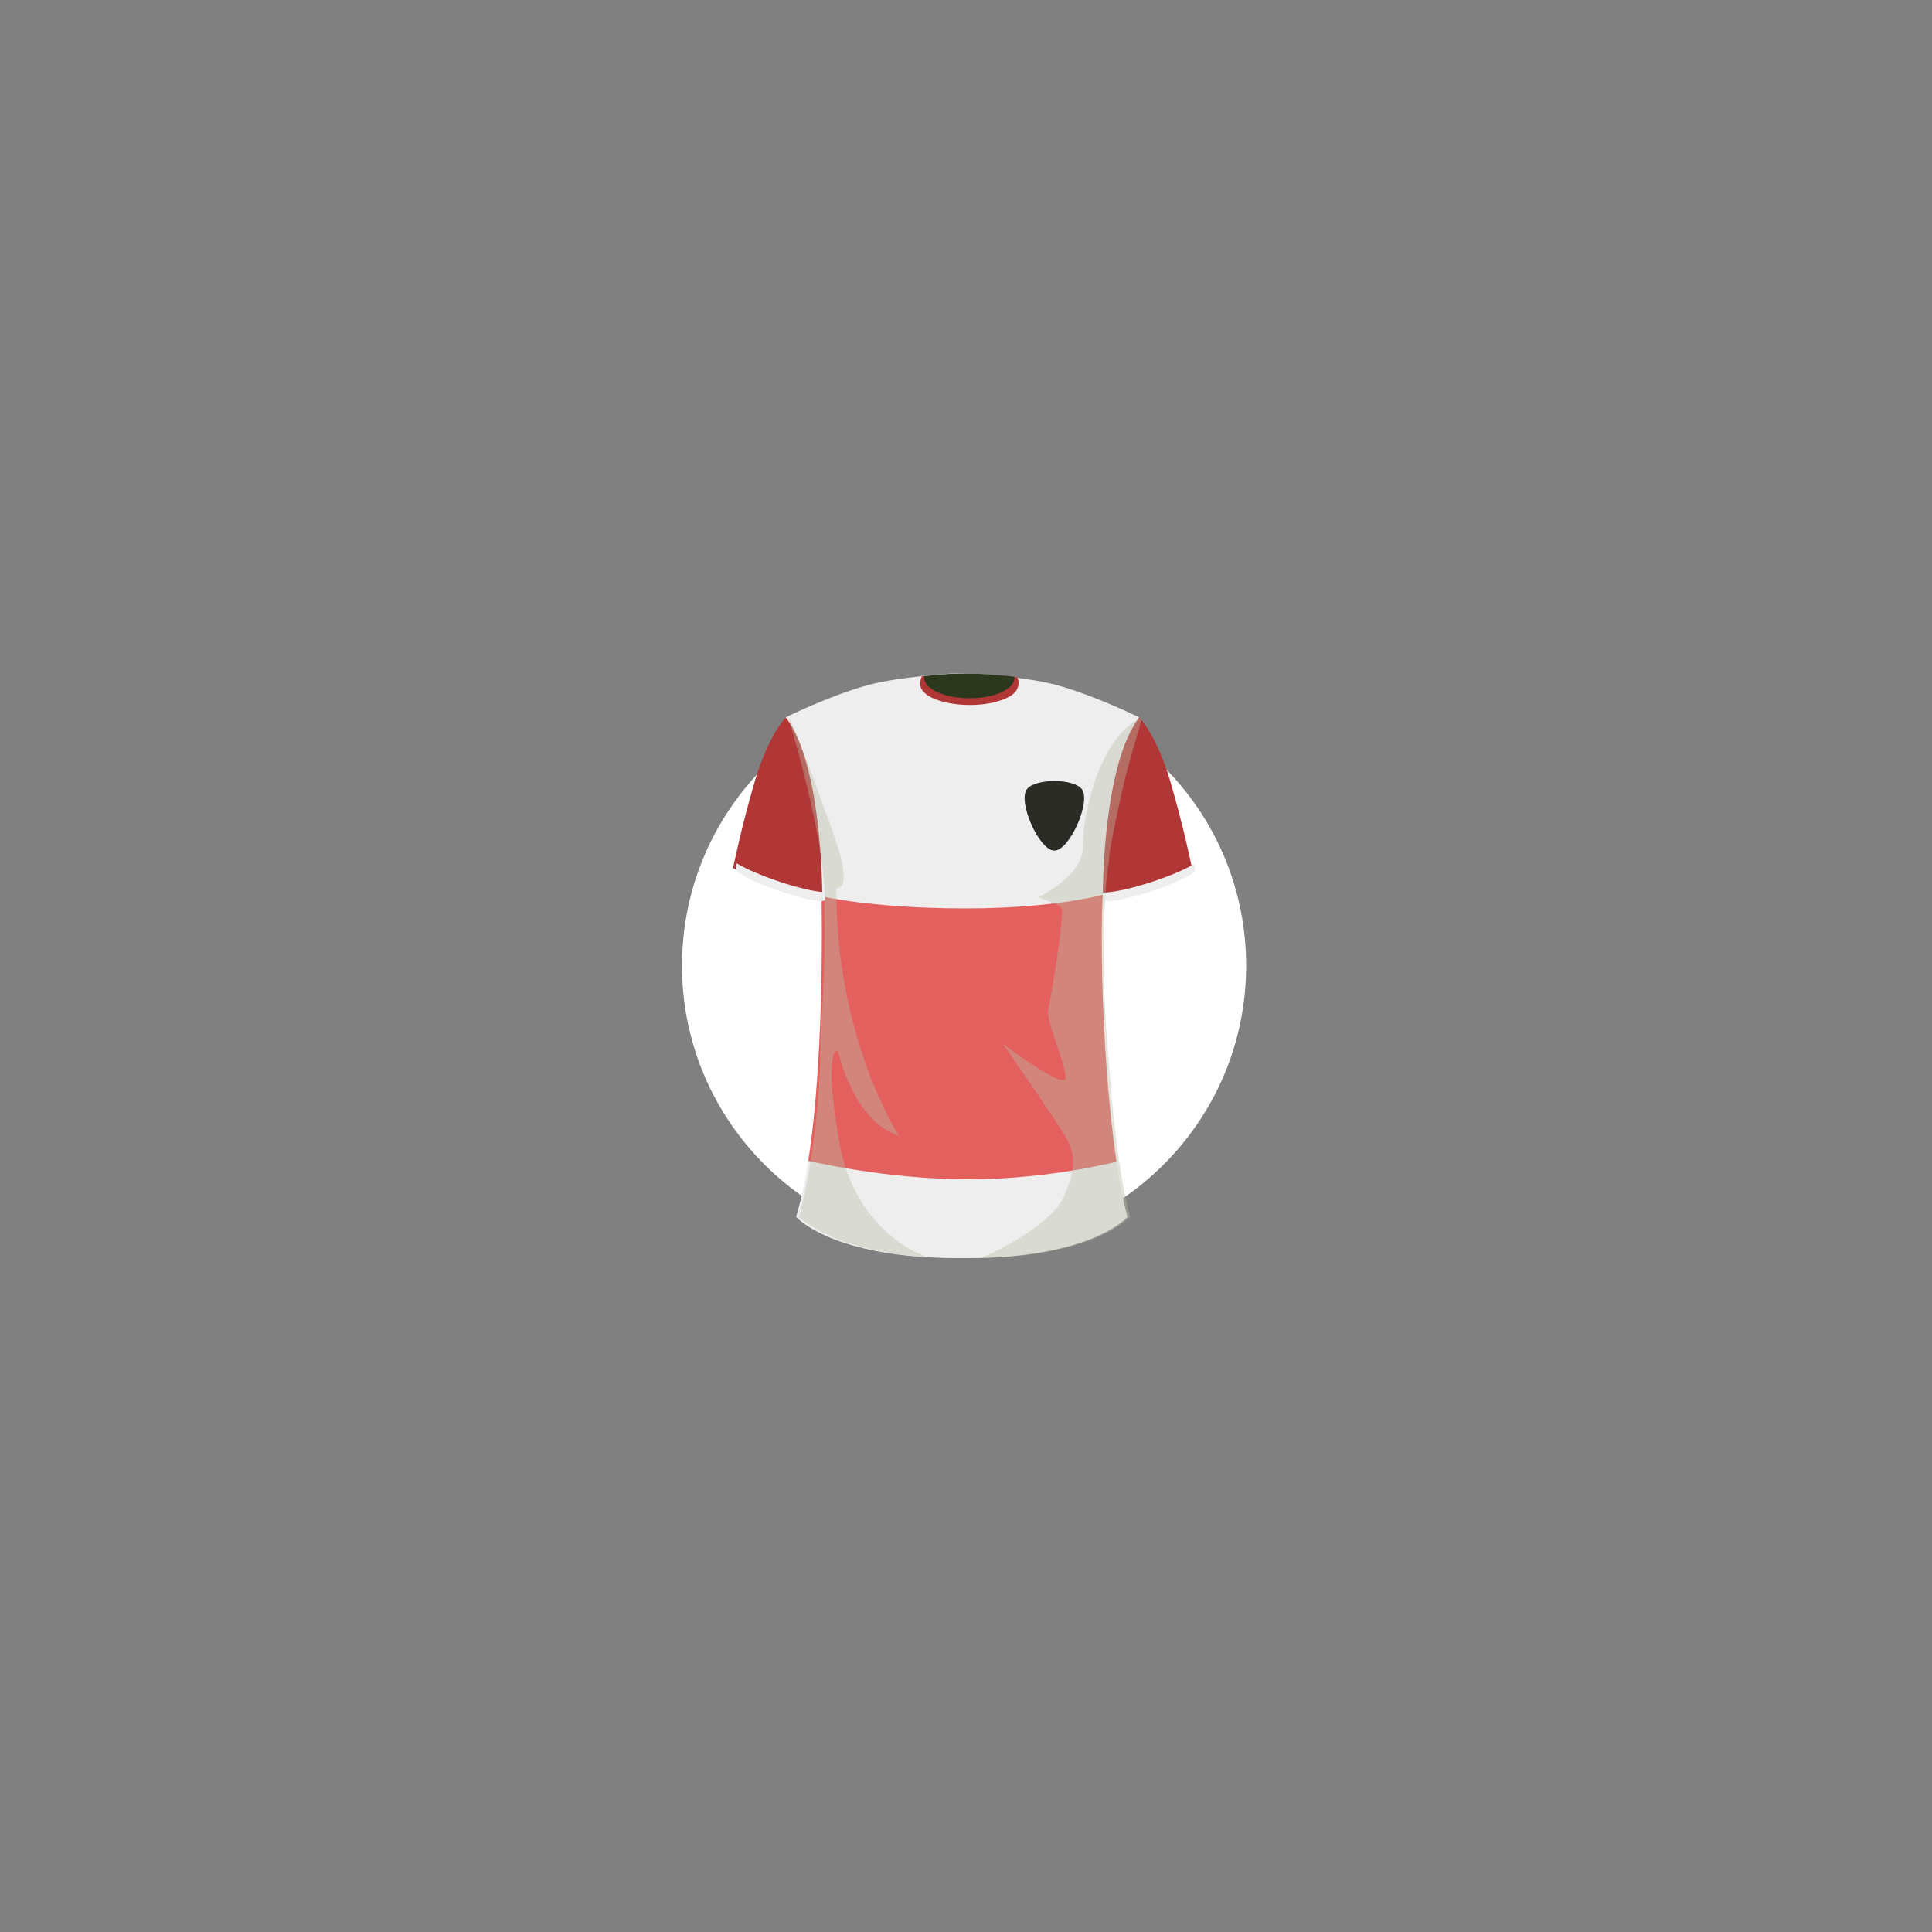 <?xml version="1.0" encoding="utf-8"?>
<!-- Generator: Adobe Illustrator 16.0.0, SVG Export Plug-In . SVG Version: 6.00 Build 0)  -->
<!DOCTYPE svg PUBLIC "-//W3C//DTD SVG 1.1//EN" "http://www.w3.org/Graphics/SVG/1.1/DTD/svg11.dtd">
<svg version="1.1" id="Layer_1" xmlns="http://www.w3.org/2000/svg" xmlns:xlink="http://www.w3.org/1999/xlink" x="0px" y="0px"
	 width="500px" height="500px" viewBox="0 0 500 500" enable-background="new 0 0 500 500" xml:space="preserve">
<rect x="0" y="0" width="500" height="500" fill="#808080" stroke="none"/>
<path fill-rule="evenodd" clip-rule="evenodd" fill="#FFFFFF" d="M249.5,177.063c40.316,0,73,32.613,73,72.844
	s-32.684,72.844-73,72.844s-73-32.613-73-72.844S209.184,177.063,249.5,177.063z"/>
<g>
	<defs>
		<rect id="SVGID_1_" x="189.71" y="174.209" width="119.579" height="151.395"/>
	</defs>
	<clipPath id="SVGID_2_">
		<use xlink:href="#SVGID_1_"  overflow="visible"/>
	</clipPath>
	<g clip-path="url(#SVGID_2_)">
		<defs>
			<rect id="SVGID_3_" x="189.71" y="174.209" width="119.579" height="151.395"/>
		</defs>
		<clipPath id="SVGID_4_">
			<use xlink:href="#SVGID_3_"  overflow="visible"/>
		</clipPath>
		<path clip-path="url(#SVGID_4_)" fill="#EEEEEE" d="M247.951,325.604c-32.664,0-41.931-10.68-41.931-10.68
			c6.819-22.061,6.96-67.643,6.539-86.163c-0.404-17.742-9.275-43.08-9.275-43.08s10.906-5.462,21.144-8.331
			c8.241-2.31,23.523-3.142,23.523-3.142h2.211c0,0,15.282,0.832,23.522,3.142c10.238,2.869,21.145,8.331,21.145,8.331
			s-7.932,25.384-9.275,43.08c-1.342,17.695,0.367,64.315,6.225,86.163c0,0-8.951,10.68-41.616,10.68H247.951z"/>
	</g>
	<g clip-path="url(#SVGID_2_)">
		<defs>
			<path id="SVGID_5_" d="M247.951,174.209c0,0-15.282,0.83-23.523,3.141c-10.238,2.87-21.144,8.331-21.144,8.331
				s8.871,25.339,9.275,43.08c0.422,18.52,0.279,64.102-6.538,86.163c0,0,9.266,10.68,41.93,10.68h2.211
				c32.665,0,41.616-10.68,41.616-10.68c-5.857-21.848-7.566-68.465-6.225-86.163c1.344-17.696,9.275-43.08,9.275-43.08
				s-10.906-5.461-21.143-8.331c-8.242-2.311-23.524-3.141-23.524-3.141H247.951z"/>
		</defs>
		<clipPath id="SVGID_6_">
			<use xlink:href="#SVGID_5_"  overflow="visible"/>
		</clipPath>
		<path clip-path="url(#SVGID_6_)" fill="#E3605E" d="M212.276,231.849c0,0,12.833,3.247,37.692,3.247
			c24.862,0,37.639-4.109,37.639-4.109l2.645,69.325c0,0-17.859,4.895-39.712,4.895c-21.854,0-41.808-4.895-41.808-4.895
			L212.276,231.849z"/>
	</g>
	<g clip-path="url(#SVGID_2_)">
		<defs>
			<rect id="SVGID_7_" x="189.71" y="174.209" width="119.579" height="151.395"/>
		</defs>
		<clipPath id="SVGID_8_">
			<use xlink:href="#SVGID_7_"  overflow="visible"/>
		</clipPath>
		<path clip-path="url(#SVGID_8_)" fill="#B13737" d="M203.374,185.681c0,0-4.448,4.382-7.969,16.289
			c-3.519,11.906-5.694,22.673-5.694,22.673s12.721,7.478,23.081,6.328C212.792,230.971,212.792,197.932,203.374,185.681"/>
		<path clip-path="url(#SVGID_8_)" fill="#B13737" d="M294.828,185.681c0,0,4.449,4.382,7.969,16.289
			c3.52,11.906,5.695,22.673,5.695,22.673s-12.723,7.478-23.082,6.328C285.41,230.971,285.41,197.932,294.828,185.681"/>
		<path clip-path="url(#SVGID_8_)" fill="#EEEEEE" d="M190.42,224.807c-0.021-0.409,0.102-0.891,0.251-1.364
			c5.256,3.156,17.288,7.192,22.739,7.459c0.001,0.381,0.279,1.989,0.091,2.108C211.287,234.416,190.563,227.389,190.42,224.807"/>
		<path clip-path="url(#SVGID_8_)" fill="#EEEEEE" d="M309.287,225.025c0.021-0.409-0.146-0.919-0.297-1.393
			c-5.256,3.157-17.418,7.072-22.869,7.338c-0.002,0.381-0.188,1.899,0,2.018C288.334,234.396,309.145,227.607,309.287,225.025"/>
		<g opacity="0.4" clip-path="url(#SVGID_8_)">
			<g>
				<defs>
					<rect id="SVGID_9_" x="253.848" y="185.681" width="41.691" height="139.891"/>
				</defs>
				<clipPath id="SVGID_10_">
					<use xlink:href="#SVGID_9_"  overflow="visible"/>
				</clipPath>
				<path clip-path="url(#SVGID_10_)" fill="#B9BBA4" d="M286.031,232.826c0.063-1.477,0.141-2.845,0.23-4.065
					c0.176-2.285,0.691-5.112,0.838-7.3c-0.135-1.18,3.299-16.744,3.373-17.069c2.193-9.409,4.033-14.32,5.066-18.712
					c-10.959,4.763-15.439,25.365-15.252,33.19c0.188,7.911-11.678,13.376-11.678,13.376s4.896,1.511,6.025,2.618
					c1.131,1.107-2.809,24.03-3.375,26.667c-0.564,2.637,4.695,14.258,4.506,17.461c-0.188,3.199-16.197-8.818-16.197-8.818
					s14.691,21.166,16.387,24.369s3.201,7.109-0.754,15.398c-3.775,7.912-19.898,15.107-21.354,15.631
					c7.072-0.145,12.947-0.76,17.791-1.734c8.68-1.744,15.785-4.225,20.85-8.914c-2.602-9.693-4.381-24.262-5.441-39.02
					C285.832,262.557,285.135,247.332,286.031,232.826"/>
			</g>
		</g>
		<g opacity="0.4" clip-path="url(#SVGID_8_)">
			<g>
				<defs>
					<rect id="SVGID_11_" x="204.083" y="185.681" width="36.444" height="139.682"/>
				</defs>
				<clipPath id="SVGID_12_">
					<use xlink:href="#SVGID_11_"  overflow="visible"/>
				</clipPath>
				<path clip-path="url(#SVGID_12_)" fill="#B9BBA4" d="M215.723,320.311c5.201,2.18,13.138,4.346,24.804,5.051
					c-2.096-0.195-19.248-6.777-23.314-29.758c-4.334-24.488-0.378-23.732-0.378-23.732s3.955,18.459,15.823,22.037
					c0,0-16.388-24.863-16.199-64.043c0,0,5.201,1.378-1.648-16.529c-2.608-6.817-8.193-23.464-10.728-27.655
					c0,0,0.387,1.391,1.081,3.933c0.792,2.741,1.9,6.72,3.05,11.32c0.004,0.013,0.007,0.025,0.011,0.038
					c0,0,0.003,0.016,0.004,0.019c2.122,8.492,4.379,19.06,5.04,27.77c0.018,0.253,0.194,2.818,0.194,3.201
					c0,0-0.118,3.417-0.118,3.453c0.141,8.616,0.036,17.839-0.964,32.124v0.027c0,17.201-2.227,34.771-5.651,47.357
					C206.73,314.924,209.548,317.637,215.723,320.311"/>
			</g>
		</g>
		<path clip-path="url(#SVGID_8_)" fill="#2C381E" d="M262.766,175.821c0-0.187-0.029-0.379-0.066-0.562
			c-0.049-0.24-4.24-0.473-4.705-0.518c-1.666-0.162-3.332-0.295-5.004-0.376c-3.24-0.159-6.454-0.059-9.685,0.215
			c-1.39,0.118-2.779,0.248-4.168,0.393c-0.082,0.276-0.141,0.558-0.141,0.845c0,3.249,5.322,5.884,11.885,5.884
			C257.445,181.702,262.766,179.07,262.766,175.821"/>
		<path clip-path="url(#SVGID_8_)" fill="#B13737" d="M263.307,175.338l-0.797-0.073c0.016,0.117,0.021,0.115,0.021,0.233
			c-0.014,2.91-5.256,5.242-11.709,5.212c-6.453-0.031-11.673-2.413-11.66-5.323c0.001-0.118,0.025-0.233,0.041-0.349
			c-0.011,0.011-0.019,0.023-0.031,0.034l0.037-0.106l-0.642,0.094c-0.401,0.785-0.572,1.869-0.317,2.725
			c0.159,0.533,0.495,0.996,0.884,1.384c1.099,1.092,2.627,1.731,4.08,2.191c2.028,0.642,4.16,0.951,6.28,1.052
			c0.44,0.021,0.879,0.032,1.32,0.035c2.788,0.013,5.651-0.307,8.292-1.24c1.262-0.445,2.598-1.014,3.535-2.003
			C263.531,178.261,263.922,176.543,263.307,175.338"/>
		<path clip-path="url(#SVGID_8_)" fill="#2A2B25" d="M279.951,204.199c2.5,3.1-3.098,15.933-7.078,15.933
			c-3.984,0-9.58-12.833-7.08-15.933C268.014,201.443,277.729,201.443,279.951,204.199"/>
	</g>
</g>
<g>
</g>
<g>
</g>
<g>
</g>
<g>
</g>
<g>
</g>
<g>
</g>
<g>
</g>
<g>
</g>
<g>
</g>
<g>
</g>
<g>
</g>
<g>
</g>
<g>
</g>
<g>
</g>
<g>
</g>
</svg>
